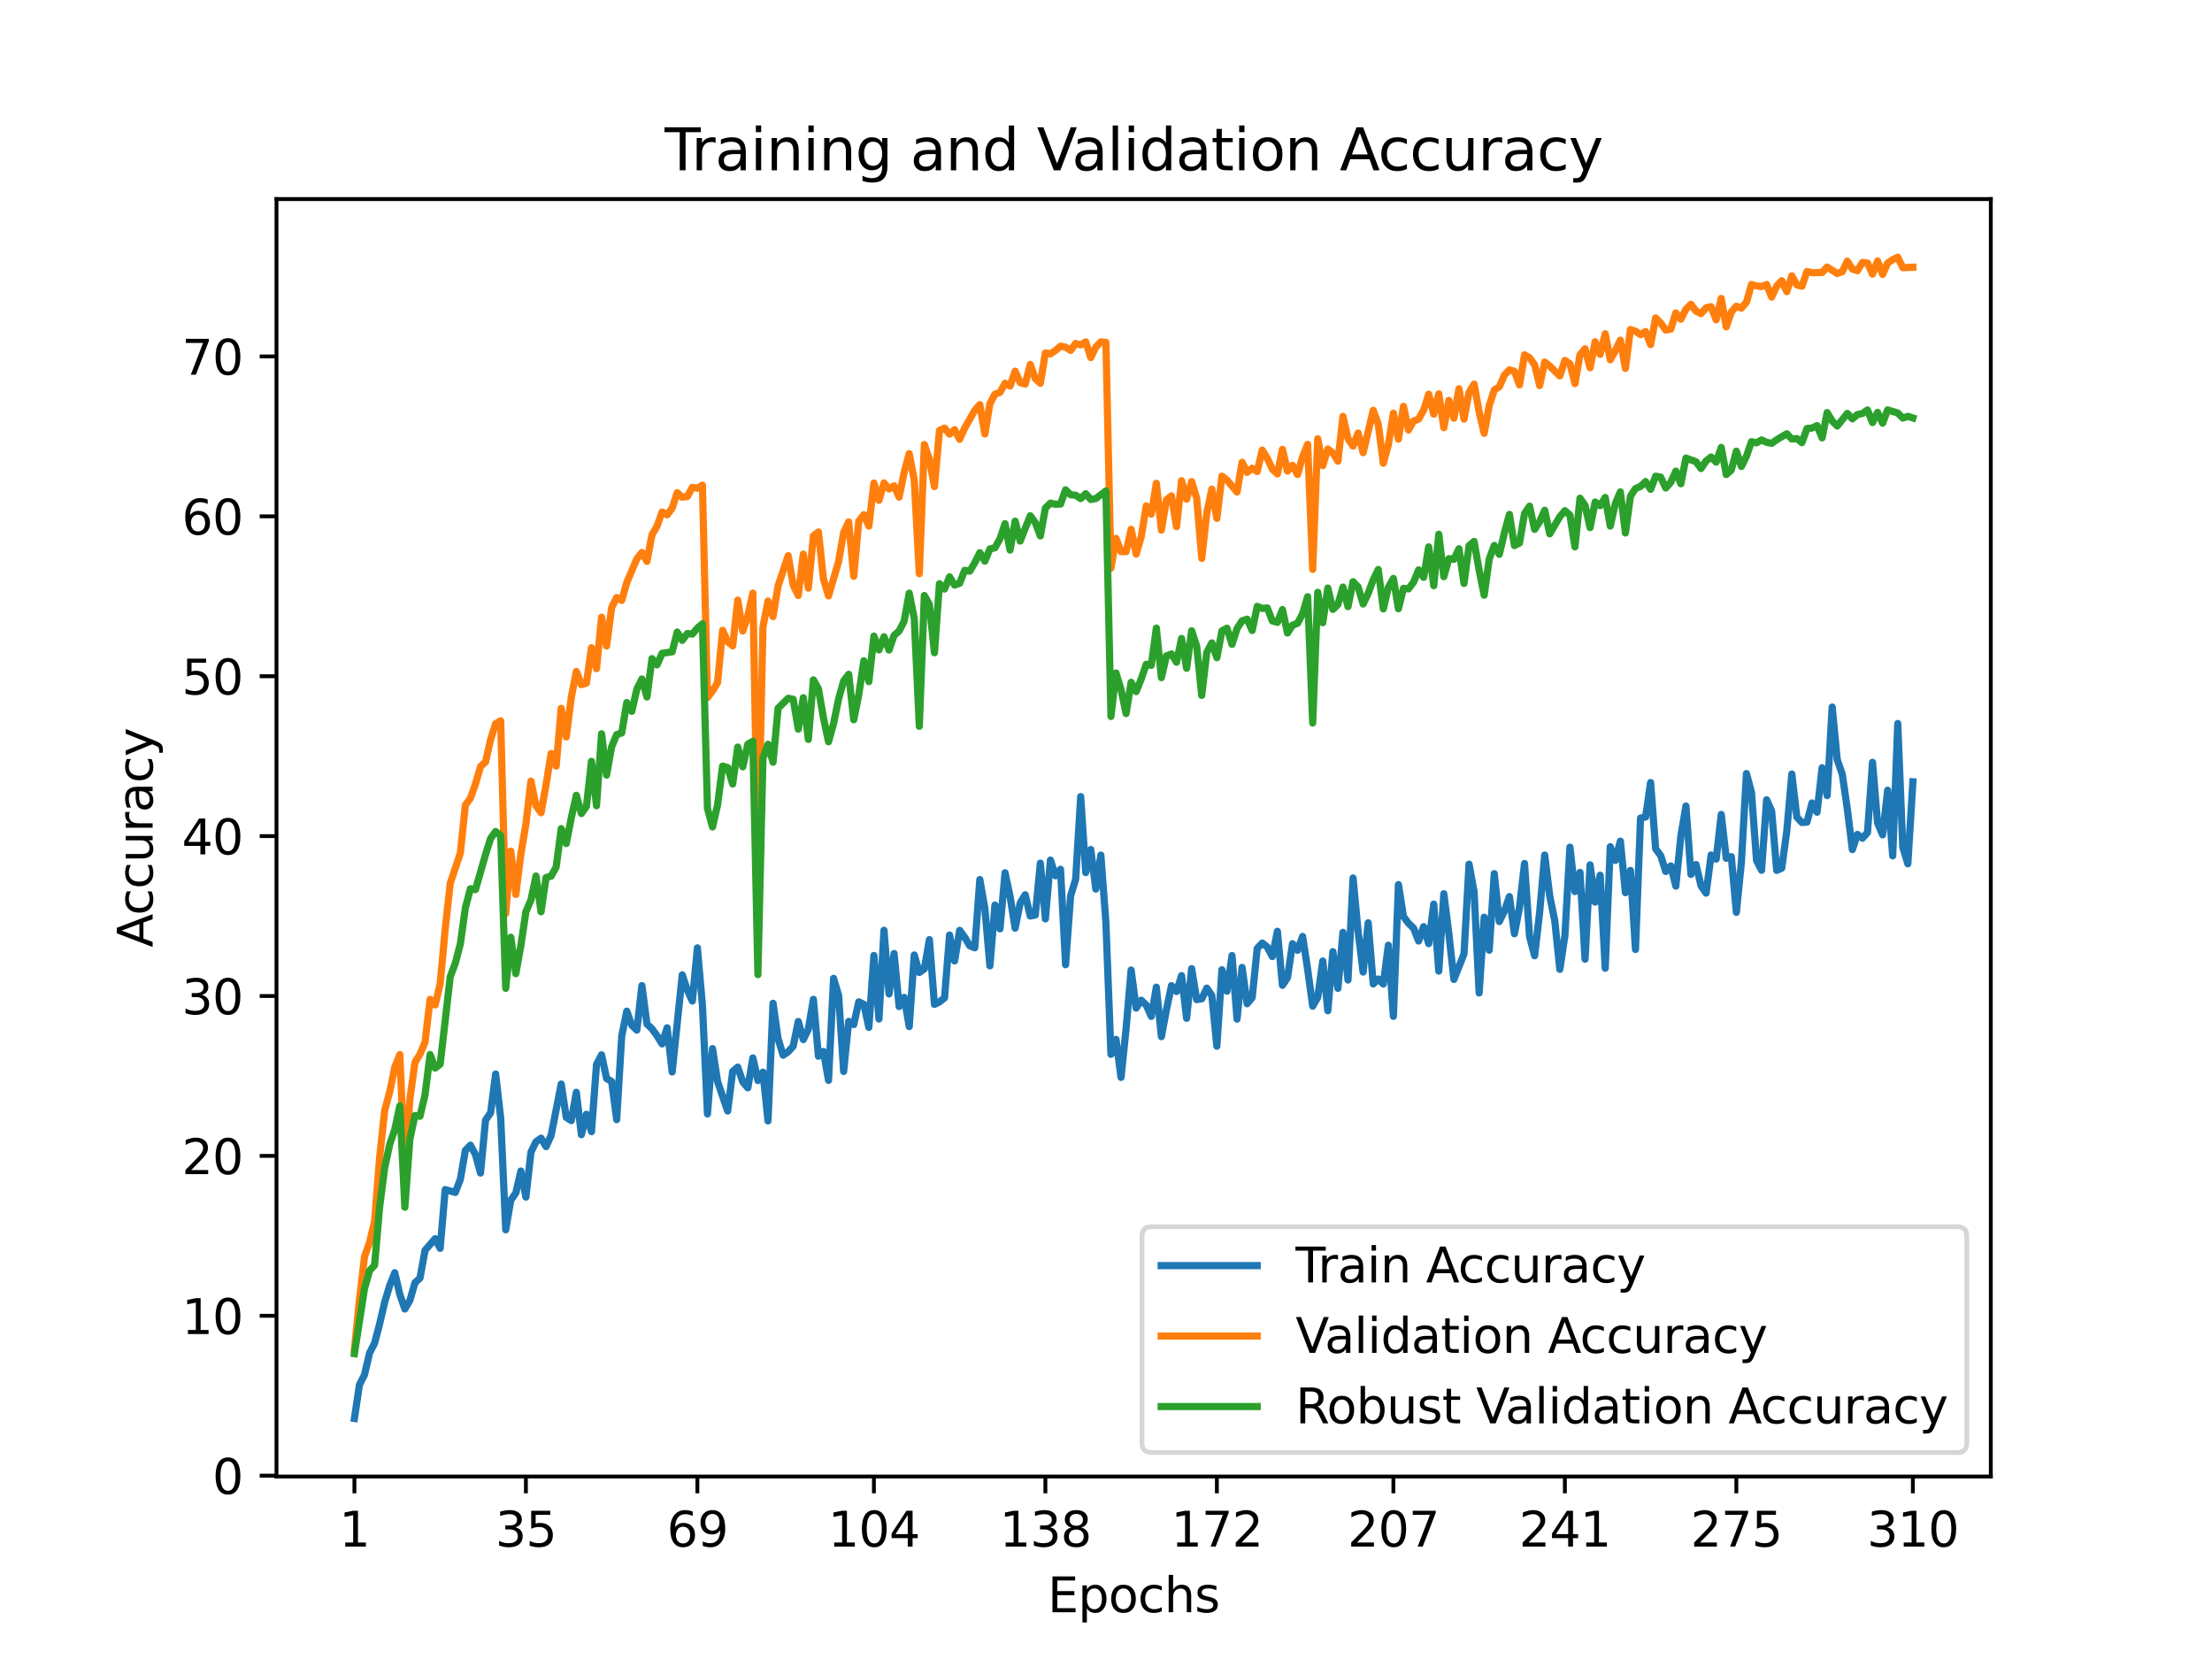 <?xml version="1.0" encoding="utf-8" standalone="no"?>
<!DOCTYPE svg PUBLIC "-//W3C//DTD SVG 1.1//EN"
  "http://www.w3.org/Graphics/SVG/1.1/DTD/svg11.dtd">
<svg height="345.6pt" version="1.1" viewBox="0 0 460.8 345.6" width="460.8pt" xmlns="http://www.w3.org/2000/svg" xmlns:xlink="http://www.w3.org/1999/xlink">
 <defs>
  <style type="text/css">*{stroke-linecap:butt;stroke-linejoin:round;}</style>
 </defs>
 <g id="figure_1">
  <g id="patch_1">
   <path d="M 0 345.6 
L 460.8 345.6 
L 460.8 0 
L 0 0 
z
" style="fill:#ffffff;"/>
  </g>
  <g id="axes_1">
   <g id="patch_2">
    <path d="M 57.6 307.584 
L 414.72 307.584 
L 414.72 41.472 
L 57.6 41.472 
z
" style="fill:#ffffff;"/>
   </g>
   <g id="matplotlib.axis_1">
    <g id="xtick_1">
     <g id="line2d_1">
      <defs>
       <path d="M 0 0 
L 0 3.5 
" id="mb08f5ef341" style="stroke:#000000;stroke-width:0.8;"/>
      </defs>
      <g>
       <use style="stroke:#000000;stroke-width:0.8;" x="73.833" xlink:href="#mb08f5ef341" y="307.584"/>
      </g>
     </g>
     <g id="text_1">
      <!-- 1 -->
      <g transform="translate(70.651 322.182)scale(0.1 -0.1)">
       <defs>
        <path d="M 794 531 
L 1825 531 
L 1825 4091 
L 703 3866 
L 703 4441 
L 1819 4666 
L 2450 4666 
L 2450 531 
L 3481 531 
L 3481 0 
L 794 0 
L 794 531 
z
" id="DejaVuSans-31" transform="scale(0.016)"/>
       </defs>
       <use xlink:href="#DejaVuSans-31"/>
      </g>
     </g>
    </g>
    <g id="xtick_2">
     <g id="line2d_2">
      <g>
       <use style="stroke:#000000;stroke-width:0.8;" x="109.555" xlink:href="#mb08f5ef341" y="307.584"/>
      </g>
     </g>
     <g id="text_2">
      <!-- 35 -->
      <g transform="translate(103.193 322.182)scale(0.1 -0.1)">
       <defs>
        <path d="M 2597 2516 
Q 3050 2419 3304 2112 
Q 3559 1806 3559 1356 
Q 3559 666 3084 287 
Q 2609 -91 1734 -91 
Q 1441 -91 1130 -33 
Q 819 25 488 141 
L 488 750 
Q 750 597 1062 519 
Q 1375 441 1716 441 
Q 2309 441 2620 675 
Q 2931 909 2931 1356 
Q 2931 1769 2642 2001 
Q 2353 2234 1838 2234 
L 1294 2234 
L 1294 2753 
L 1863 2753 
Q 2328 2753 2575 2939 
Q 2822 3125 2822 3475 
Q 2822 3834 2567 4026 
Q 2313 4219 1838 4219 
Q 1578 4219 1281 4162 
Q 984 4106 628 3988 
L 628 4550 
Q 988 4650 1302 4700 
Q 1616 4750 1894 4750 
Q 2613 4750 3031 4423 
Q 3450 4097 3450 3541 
Q 3450 3153 3228 2886 
Q 3006 2619 2597 2516 
z
" id="DejaVuSans-33" transform="scale(0.016)"/>
        <path d="M 691 4666 
L 3169 4666 
L 3169 4134 
L 1269 4134 
L 1269 2991 
Q 1406 3038 1543 3061 
Q 1681 3084 1819 3084 
Q 2600 3084 3056 2656 
Q 3513 2228 3513 1497 
Q 3513 744 3044 326 
Q 2575 -91 1722 -91 
Q 1428 -91 1123 -41 
Q 819 9 494 109 
L 494 744 
Q 775 591 1075 516 
Q 1375 441 1709 441 
Q 2250 441 2565 725 
Q 2881 1009 2881 1497 
Q 2881 1984 2565 2268 
Q 2250 2553 1709 2553 
Q 1456 2553 1204 2497 
Q 953 2441 691 2322 
L 691 4666 
z
" id="DejaVuSans-35" transform="scale(0.016)"/>
       </defs>
       <use xlink:href="#DejaVuSans-33"/>
       <use x="63.623" xlink:href="#DejaVuSans-35"/>
      </g>
     </g>
    </g>
    <g id="xtick_3">
     <g id="line2d_3">
      <g>
       <use style="stroke:#000000;stroke-width:0.8;" x="145.278" xlink:href="#mb08f5ef341" y="307.584"/>
      </g>
     </g>
     <g id="text_3">
      <!-- 69 -->
      <g transform="translate(138.915 322.182)scale(0.1 -0.1)">
       <defs>
        <path d="M 2113 2584 
Q 1688 2584 1439 2293 
Q 1191 2003 1191 1497 
Q 1191 994 1439 701 
Q 1688 409 2113 409 
Q 2538 409 2786 701 
Q 3034 994 3034 1497 
Q 3034 2003 2786 2293 
Q 2538 2584 2113 2584 
z
M 3366 4563 
L 3366 3988 
Q 3128 4100 2886 4159 
Q 2644 4219 2406 4219 
Q 1781 4219 1451 3797 
Q 1122 3375 1075 2522 
Q 1259 2794 1537 2939 
Q 1816 3084 2150 3084 
Q 2853 3084 3261 2657 
Q 3669 2231 3669 1497 
Q 3669 778 3244 343 
Q 2819 -91 2113 -91 
Q 1303 -91 875 529 
Q 447 1150 447 2328 
Q 447 3434 972 4092 
Q 1497 4750 2381 4750 
Q 2619 4750 2861 4703 
Q 3103 4656 3366 4563 
z
" id="DejaVuSans-36" transform="scale(0.016)"/>
        <path d="M 703 97 
L 703 672 
Q 941 559 1184 500 
Q 1428 441 1663 441 
Q 2288 441 2617 861 
Q 2947 1281 2994 2138 
Q 2813 1869 2534 1725 
Q 2256 1581 1919 1581 
Q 1219 1581 811 2004 
Q 403 2428 403 3163 
Q 403 3881 828 4315 
Q 1253 4750 1959 4750 
Q 2769 4750 3195 4129 
Q 3622 3509 3622 2328 
Q 3622 1225 3098 567 
Q 2575 -91 1691 -91 
Q 1453 -91 1209 -44 
Q 966 3 703 97 
z
M 1959 2075 
Q 2384 2075 2632 2365 
Q 2881 2656 2881 3163 
Q 2881 3666 2632 3958 
Q 2384 4250 1959 4250 
Q 1534 4250 1286 3958 
Q 1038 3666 1038 3163 
Q 1038 2656 1286 2365 
Q 1534 2075 1959 2075 
z
" id="DejaVuSans-39" transform="scale(0.016)"/>
       </defs>
       <use xlink:href="#DejaVuSans-36"/>
       <use x="63.623" xlink:href="#DejaVuSans-39"/>
      </g>
     </g>
    </g>
    <g id="xtick_4">
     <g id="line2d_4">
      <g>
       <use style="stroke:#000000;stroke-width:0.8;" x="182.051" xlink:href="#mb08f5ef341" y="307.584"/>
      </g>
     </g>
     <g id="text_4">
      <!-- 104 -->
      <g transform="translate(172.507 322.182)scale(0.1 -0.1)">
       <defs>
        <path d="M 2034 4250 
Q 1547 4250 1301 3770 
Q 1056 3291 1056 2328 
Q 1056 1369 1301 889 
Q 1547 409 2034 409 
Q 2525 409 2770 889 
Q 3016 1369 3016 2328 
Q 3016 3291 2770 3770 
Q 2525 4250 2034 4250 
z
M 2034 4750 
Q 2819 4750 3233 4129 
Q 3647 3509 3647 2328 
Q 3647 1150 3233 529 
Q 2819 -91 2034 -91 
Q 1250 -91 836 529 
Q 422 1150 422 2328 
Q 422 3509 836 4129 
Q 1250 4750 2034 4750 
z
" id="DejaVuSans-30" transform="scale(0.016)"/>
        <path d="M 2419 4116 
L 825 1625 
L 2419 1625 
L 2419 4116 
z
M 2253 4666 
L 3047 4666 
L 3047 1625 
L 3713 1625 
L 3713 1100 
L 3047 1100 
L 3047 0 
L 2419 0 
L 2419 1100 
L 313 1100 
L 313 1709 
L 2253 4666 
z
" id="DejaVuSans-34" transform="scale(0.016)"/>
       </defs>
       <use xlink:href="#DejaVuSans-31"/>
       <use x="63.623" xlink:href="#DejaVuSans-30"/>
       <use x="127.246" xlink:href="#DejaVuSans-34"/>
      </g>
     </g>
    </g>
    <g id="xtick_5">
     <g id="line2d_5">
      <g>
       <use style="stroke:#000000;stroke-width:0.8;" x="217.773" xlink:href="#mb08f5ef341" y="307.584"/>
      </g>
     </g>
     <g id="text_5">
      <!-- 138 -->
      <g transform="translate(208.23 322.182)scale(0.1 -0.1)">
       <defs>
        <path d="M 2034 2216 
Q 1584 2216 1326 1975 
Q 1069 1734 1069 1313 
Q 1069 891 1326 650 
Q 1584 409 2034 409 
Q 2484 409 2743 651 
Q 3003 894 3003 1313 
Q 3003 1734 2745 1975 
Q 2488 2216 2034 2216 
z
M 1403 2484 
Q 997 2584 770 2862 
Q 544 3141 544 3541 
Q 544 4100 942 4425 
Q 1341 4750 2034 4750 
Q 2731 4750 3128 4425 
Q 3525 4100 3525 3541 
Q 3525 3141 3298 2862 
Q 3072 2584 2669 2484 
Q 3125 2378 3379 2068 
Q 3634 1759 3634 1313 
Q 3634 634 3220 271 
Q 2806 -91 2034 -91 
Q 1263 -91 848 271 
Q 434 634 434 1313 
Q 434 1759 690 2068 
Q 947 2378 1403 2484 
z
M 1172 3481 
Q 1172 3119 1398 2916 
Q 1625 2713 2034 2713 
Q 2441 2713 2670 2916 
Q 2900 3119 2900 3481 
Q 2900 3844 2670 4047 
Q 2441 4250 2034 4250 
Q 1625 4250 1398 4047 
Q 1172 3844 1172 3481 
z
" id="DejaVuSans-38" transform="scale(0.016)"/>
       </defs>
       <use xlink:href="#DejaVuSans-31"/>
       <use x="63.623" xlink:href="#DejaVuSans-33"/>
       <use x="127.246" xlink:href="#DejaVuSans-38"/>
      </g>
     </g>
    </g>
    <g id="xtick_6">
     <g id="line2d_6">
      <g>
       <use style="stroke:#000000;stroke-width:0.8;" x="253.496" xlink:href="#mb08f5ef341" y="307.584"/>
      </g>
     </g>
     <g id="text_6">
      <!-- 172 -->
      <g transform="translate(243.952 322.182)scale(0.1 -0.1)">
       <defs>
        <path d="M 525 4666 
L 3525 4666 
L 3525 4397 
L 1831 0 
L 1172 0 
L 2766 4134 
L 525 4134 
L 525 4666 
z
" id="DejaVuSans-37" transform="scale(0.016)"/>
        <path d="M 1228 531 
L 3431 531 
L 3431 0 
L 469 0 
L 469 531 
Q 828 903 1448 1529 
Q 2069 2156 2228 2338 
Q 2531 2678 2651 2914 
Q 2772 3150 2772 3378 
Q 2772 3750 2511 3984 
Q 2250 4219 1831 4219 
Q 1534 4219 1204 4116 
Q 875 4013 500 3803 
L 500 4441 
Q 881 4594 1212 4672 
Q 1544 4750 1819 4750 
Q 2544 4750 2975 4387 
Q 3406 4025 3406 3419 
Q 3406 3131 3298 2873 
Q 3191 2616 2906 2266 
Q 2828 2175 2409 1742 
Q 1991 1309 1228 531 
z
" id="DejaVuSans-32" transform="scale(0.016)"/>
       </defs>
       <use xlink:href="#DejaVuSans-31"/>
       <use x="63.623" xlink:href="#DejaVuSans-37"/>
       <use x="127.246" xlink:href="#DejaVuSans-32"/>
      </g>
     </g>
    </g>
    <g id="xtick_7">
     <g id="line2d_7">
      <g>
       <use style="stroke:#000000;stroke-width:0.8;" x="290.269" xlink:href="#mb08f5ef341" y="307.584"/>
      </g>
     </g>
     <g id="text_7">
      <!-- 207 -->
      <g transform="translate(280.725 322.182)scale(0.1 -0.1)">
       <use xlink:href="#DejaVuSans-32"/>
       <use x="63.623" xlink:href="#DejaVuSans-30"/>
       <use x="127.246" xlink:href="#DejaVuSans-37"/>
      </g>
     </g>
    </g>
    <g id="xtick_8">
     <g id="line2d_8">
      <g>
       <use style="stroke:#000000;stroke-width:0.8;" x="325.992" xlink:href="#mb08f5ef341" y="307.584"/>
      </g>
     </g>
     <g id="text_8">
      <!-- 241 -->
      <g transform="translate(316.448 322.182)scale(0.1 -0.1)">
       <use xlink:href="#DejaVuSans-32"/>
       <use x="63.623" xlink:href="#DejaVuSans-34"/>
       <use x="127.246" xlink:href="#DejaVuSans-31"/>
      </g>
     </g>
    </g>
    <g id="xtick_9">
     <g id="line2d_9">
      <g>
       <use style="stroke:#000000;stroke-width:0.8;" x="361.714" xlink:href="#mb08f5ef341" y="307.584"/>
      </g>
     </g>
     <g id="text_9">
      <!-- 275 -->
      <g transform="translate(352.17 322.182)scale(0.1 -0.1)">
       <use xlink:href="#DejaVuSans-32"/>
       <use x="63.623" xlink:href="#DejaVuSans-37"/>
       <use x="127.246" xlink:href="#DejaVuSans-35"/>
      </g>
     </g>
    </g>
    <g id="xtick_10">
     <g id="line2d_10">
      <g>
       <use style="stroke:#000000;stroke-width:0.8;" x="398.487" xlink:href="#mb08f5ef341" y="307.584"/>
      </g>
     </g>
     <g id="text_10">
      <!-- 310 -->
      <g transform="translate(388.944 322.182)scale(0.1 -0.1)">
       <use xlink:href="#DejaVuSans-33"/>
       <use x="63.623" xlink:href="#DejaVuSans-31"/>
       <use x="127.246" xlink:href="#DejaVuSans-30"/>
      </g>
     </g>
    </g>
    <g id="text_11">
     <!-- Epochs -->
     <g transform="translate(218.244 335.861)scale(0.1 -0.1)">
      <defs>
       <path d="M 628 4666 
L 3578 4666 
L 3578 4134 
L 1259 4134 
L 1259 2753 
L 3481 2753 
L 3481 2222 
L 1259 2222 
L 1259 531 
L 3634 531 
L 3634 0 
L 628 0 
L 628 4666 
z
" id="DejaVuSans-45" transform="scale(0.016)"/>
       <path d="M 1159 525 
L 1159 -1331 
L 581 -1331 
L 581 3500 
L 1159 3500 
L 1159 2969 
Q 1341 3281 1617 3432 
Q 1894 3584 2278 3584 
Q 2916 3584 3314 3078 
Q 3713 2572 3713 1747 
Q 3713 922 3314 415 
Q 2916 -91 2278 -91 
Q 1894 -91 1617 61 
Q 1341 213 1159 525 
z
M 3116 1747 
Q 3116 2381 2855 2742 
Q 2594 3103 2138 3103 
Q 1681 3103 1420 2742 
Q 1159 2381 1159 1747 
Q 1159 1113 1420 752 
Q 1681 391 2138 391 
Q 2594 391 2855 752 
Q 3116 1113 3116 1747 
z
" id="DejaVuSans-70" transform="scale(0.016)"/>
       <path d="M 1959 3097 
Q 1497 3097 1228 2736 
Q 959 2375 959 1747 
Q 959 1119 1226 758 
Q 1494 397 1959 397 
Q 2419 397 2687 759 
Q 2956 1122 2956 1747 
Q 2956 2369 2687 2733 
Q 2419 3097 1959 3097 
z
M 1959 3584 
Q 2709 3584 3137 3096 
Q 3566 2609 3566 1747 
Q 3566 888 3137 398 
Q 2709 -91 1959 -91 
Q 1206 -91 779 398 
Q 353 888 353 1747 
Q 353 2609 779 3096 
Q 1206 3584 1959 3584 
z
" id="DejaVuSans-6f" transform="scale(0.016)"/>
       <path d="M 3122 3366 
L 3122 2828 
Q 2878 2963 2633 3030 
Q 2388 3097 2138 3097 
Q 1578 3097 1268 2742 
Q 959 2388 959 1747 
Q 959 1106 1268 751 
Q 1578 397 2138 397 
Q 2388 397 2633 464 
Q 2878 531 3122 666 
L 3122 134 
Q 2881 22 2623 -34 
Q 2366 -91 2075 -91 
Q 1284 -91 818 406 
Q 353 903 353 1747 
Q 353 2603 823 3093 
Q 1294 3584 2113 3584 
Q 2378 3584 2631 3529 
Q 2884 3475 3122 3366 
z
" id="DejaVuSans-63" transform="scale(0.016)"/>
       <path d="M 3513 2113 
L 3513 0 
L 2938 0 
L 2938 2094 
Q 2938 2591 2744 2837 
Q 2550 3084 2163 3084 
Q 1697 3084 1428 2787 
Q 1159 2491 1159 1978 
L 1159 0 
L 581 0 
L 581 4863 
L 1159 4863 
L 1159 2956 
Q 1366 3272 1645 3428 
Q 1925 3584 2291 3584 
Q 2894 3584 3203 3211 
Q 3513 2838 3513 2113 
z
" id="DejaVuSans-68" transform="scale(0.016)"/>
       <path d="M 2834 3397 
L 2834 2853 
Q 2591 2978 2328 3040 
Q 2066 3103 1784 3103 
Q 1356 3103 1142 2972 
Q 928 2841 928 2578 
Q 928 2378 1081 2264 
Q 1234 2150 1697 2047 
L 1894 2003 
Q 2506 1872 2764 1633 
Q 3022 1394 3022 966 
Q 3022 478 2636 193 
Q 2250 -91 1575 -91 
Q 1294 -91 989 -36 
Q 684 19 347 128 
L 347 722 
Q 666 556 975 473 
Q 1284 391 1588 391 
Q 1994 391 2212 530 
Q 2431 669 2431 922 
Q 2431 1156 2273 1281 
Q 2116 1406 1581 1522 
L 1381 1569 
Q 847 1681 609 1914 
Q 372 2147 372 2553 
Q 372 3047 722 3315 
Q 1072 3584 1716 3584 
Q 2034 3584 2315 3537 
Q 2597 3491 2834 3397 
z
" id="DejaVuSans-73" transform="scale(0.016)"/>
      </defs>
      <use xlink:href="#DejaVuSans-45"/>
      <use x="63.184" xlink:href="#DejaVuSans-70"/>
      <use x="126.66" xlink:href="#DejaVuSans-6f"/>
      <use x="187.842" xlink:href="#DejaVuSans-63"/>
      <use x="242.822" xlink:href="#DejaVuSans-68"/>
      <use x="306.201" xlink:href="#DejaVuSans-73"/>
     </g>
    </g>
   </g>
   <g id="matplotlib.axis_2">
    <g id="ytick_1">
     <g id="line2d_11">
      <defs>
       <path d="M 0 0 
L -3.5 0 
" id="m31d68e6149" style="stroke:#000000;stroke-width:0.8;"/>
      </defs>
      <g>
       <use style="stroke:#000000;stroke-width:0.8;" x="57.6" xlink:href="#m31d68e6149" y="307.41"/>
      </g>
     </g>
     <g id="text_12">
      <!-- 0 -->
      <g transform="translate(44.237 311.209)scale(0.1 -0.1)">
       <use xlink:href="#DejaVuSans-30"/>
      </g>
     </g>
    </g>
    <g id="ytick_2">
     <g id="line2d_12">
      <g>
       <use style="stroke:#000000;stroke-width:0.8;" x="57.6" xlink:href="#m31d68e6149" y="274.102"/>
      </g>
     </g>
     <g id="text_13">
      <!-- 10 -->
      <g transform="translate(37.875 277.901)scale(0.1 -0.1)">
       <use xlink:href="#DejaVuSans-31"/>
       <use x="63.623" xlink:href="#DejaVuSans-30"/>
      </g>
     </g>
    </g>
    <g id="ytick_3">
     <g id="line2d_13">
      <g>
       <use style="stroke:#000000;stroke-width:0.8;" x="57.6" xlink:href="#m31d68e6149" y="240.794"/>
      </g>
     </g>
     <g id="text_14">
      <!-- 20 -->
      <g transform="translate(37.875 244.593)scale(0.1 -0.1)">
       <use xlink:href="#DejaVuSans-32"/>
       <use x="63.623" xlink:href="#DejaVuSans-30"/>
      </g>
     </g>
    </g>
    <g id="ytick_4">
     <g id="line2d_14">
      <g>
       <use style="stroke:#000000;stroke-width:0.8;" x="57.6" xlink:href="#m31d68e6149" y="207.485"/>
      </g>
     </g>
     <g id="text_15">
      <!-- 30 -->
      <g transform="translate(37.875 211.285)scale(0.1 -0.1)">
       <use xlink:href="#DejaVuSans-33"/>
       <use x="63.623" xlink:href="#DejaVuSans-30"/>
      </g>
     </g>
    </g>
    <g id="ytick_5">
     <g id="line2d_15">
      <g>
       <use style="stroke:#000000;stroke-width:0.8;" x="57.6" xlink:href="#m31d68e6149" y="174.177"/>
      </g>
     </g>
     <g id="text_16">
      <!-- 40 -->
      <g transform="translate(37.875 177.976)scale(0.1 -0.1)">
       <use xlink:href="#DejaVuSans-34"/>
       <use x="63.623" xlink:href="#DejaVuSans-30"/>
      </g>
     </g>
    </g>
    <g id="ytick_6">
     <g id="line2d_16">
      <g>
       <use style="stroke:#000000;stroke-width:0.8;" x="57.6" xlink:href="#m31d68e6149" y="140.869"/>
      </g>
     </g>
     <g id="text_17">
      <!-- 50 -->
      <g transform="translate(37.875 144.668)scale(0.1 -0.1)">
       <use xlink:href="#DejaVuSans-35"/>
       <use x="63.623" xlink:href="#DejaVuSans-30"/>
      </g>
     </g>
    </g>
    <g id="ytick_7">
     <g id="line2d_17">
      <g>
       <use style="stroke:#000000;stroke-width:0.8;" x="57.6" xlink:href="#m31d68e6149" y="107.561"/>
      </g>
     </g>
     <g id="text_18">
      <!-- 60 -->
      <g transform="translate(37.875 111.36)scale(0.1 -0.1)">
       <use xlink:href="#DejaVuSans-36"/>
       <use x="63.623" xlink:href="#DejaVuSans-30"/>
      </g>
     </g>
    </g>
    <g id="ytick_8">
     <g id="line2d_18">
      <g>
       <use style="stroke:#000000;stroke-width:0.8;" x="57.6" xlink:href="#m31d68e6149" y="74.252"/>
      </g>
     </g>
     <g id="text_19">
      <!-- 70 -->
      <g transform="translate(37.875 78.052)scale(0.1 -0.1)">
       <use xlink:href="#DejaVuSans-37"/>
       <use x="63.623" xlink:href="#DejaVuSans-30"/>
      </g>
     </g>
    </g>
    <g id="text_20">
     <!-- Accuracy -->
     <g transform="translate(31.795 197.356)rotate(-90)scale(0.1 -0.1)">
      <defs>
       <path d="M 2188 4044 
L 1331 1722 
L 3047 1722 
L 2188 4044 
z
M 1831 4666 
L 2547 4666 
L 4325 0 
L 3669 0 
L 3244 1197 
L 1141 1197 
L 716 0 
L 50 0 
L 1831 4666 
z
" id="DejaVuSans-41" transform="scale(0.016)"/>
       <path d="M 544 1381 
L 544 3500 
L 1119 3500 
L 1119 1403 
Q 1119 906 1312 657 
Q 1506 409 1894 409 
Q 2359 409 2629 706 
Q 2900 1003 2900 1516 
L 2900 3500 
L 3475 3500 
L 3475 0 
L 2900 0 
L 2900 538 
Q 2691 219 2414 64 
Q 2138 -91 1772 -91 
Q 1169 -91 856 284 
Q 544 659 544 1381 
z
M 1991 3584 
L 1991 3584 
z
" id="DejaVuSans-75" transform="scale(0.016)"/>
       <path d="M 2631 2963 
Q 2534 3019 2420 3045 
Q 2306 3072 2169 3072 
Q 1681 3072 1420 2755 
Q 1159 2438 1159 1844 
L 1159 0 
L 581 0 
L 581 3500 
L 1159 3500 
L 1159 2956 
Q 1341 3275 1631 3429 
Q 1922 3584 2338 3584 
Q 2397 3584 2469 3576 
Q 2541 3569 2628 3553 
L 2631 2963 
z
" id="DejaVuSans-72" transform="scale(0.016)"/>
       <path d="M 2194 1759 
Q 1497 1759 1228 1600 
Q 959 1441 959 1056 
Q 959 750 1161 570 
Q 1363 391 1709 391 
Q 2188 391 2477 730 
Q 2766 1069 2766 1631 
L 2766 1759 
L 2194 1759 
z
M 3341 1997 
L 3341 0 
L 2766 0 
L 2766 531 
Q 2569 213 2275 61 
Q 1981 -91 1556 -91 
Q 1019 -91 701 211 
Q 384 513 384 1019 
Q 384 1609 779 1909 
Q 1175 2209 1959 2209 
L 2766 2209 
L 2766 2266 
Q 2766 2663 2505 2880 
Q 2244 3097 1772 3097 
Q 1472 3097 1187 3025 
Q 903 2953 641 2809 
L 641 3341 
Q 956 3463 1253 3523 
Q 1550 3584 1831 3584 
Q 2591 3584 2966 3190 
Q 3341 2797 3341 1997 
z
" id="DejaVuSans-61" transform="scale(0.016)"/>
       <path d="M 2059 -325 
Q 1816 -950 1584 -1140 
Q 1353 -1331 966 -1331 
L 506 -1331 
L 506 -850 
L 844 -850 
Q 1081 -850 1212 -737 
Q 1344 -625 1503 -206 
L 1606 56 
L 191 3500 
L 800 3500 
L 1894 763 
L 2988 3500 
L 3597 3500 
L 2059 -325 
z
" id="DejaVuSans-79" transform="scale(0.016)"/>
      </defs>
      <use xlink:href="#DejaVuSans-41"/>
      <use x="66.658" xlink:href="#DejaVuSans-63"/>
      <use x="121.639" xlink:href="#DejaVuSans-63"/>
      <use x="176.619" xlink:href="#DejaVuSans-75"/>
      <use x="239.998" xlink:href="#DejaVuSans-72"/>
      <use x="281.111" xlink:href="#DejaVuSans-61"/>
      <use x="342.391" xlink:href="#DejaVuSans-63"/>
      <use x="397.371" xlink:href="#DejaVuSans-79"/>
     </g>
    </g>
   </g>
   <g id="line2d_19">
    <path clip-path="url(#p360774dcef)" d="M 73.833 295.488 
L 74.883 288.469 
L 75.934 286.388 
L 76.985 281.86 
L 78.035 279.806 
L 79.086 275.765 
L 80.137 271.266 
L 81.187 267.778 
L 82.238 265.135 
L 83.289 269.654 
L 84.339 272.69 
L 85.39 270.891 
L 86.441 267.225 
L 87.491 266.25 
L 88.542 260.463 
L 90.643 258.041 
L 91.694 260.044 
L 92.745 247.808 
L 94.846 248.406 
L 95.897 245.677 
L 96.947 239.65 
L 97.998 238.558 
L 99.049 240.518 
L 100.099 244.369 
L 101.15 233.341 
L 102.201 231.816 
L 103.251 223.738 
L 104.302 232.92 
L 105.353 256.189 
L 106.403 250.022 
L 107.454 248.53 
L 108.505 243.953 
L 109.555 249.374 
L 110.606 240.012 
L 111.657 237.849 
L 112.707 237.105 
L 113.758 238.866 
L 114.809 236.519 
L 116.91 225.829 
L 117.961 232.773 
L 119.011 233.446 
L 120.062 227.548 
L 121.113 236.37 
L 122.163 232.129 
L 123.214 235.746 
L 124.265 221.766 
L 125.315 219.734 
L 126.366 224.675 
L 127.416 225.301 
L 128.467 233.242 
L 129.518 215.801 
L 130.568 210.647 
L 131.619 213.583 
L 132.67 214.589 
L 133.72 205.323 
L 134.771 213.319 
L 135.822 214.325 
L 136.872 215.766 
L 137.923 217.462 
L 138.974 214.109 
L 140.024 223.316 
L 142.126 203.084 
L 143.176 206.244 
L 144.227 208.529 
L 145.278 197.457 
L 146.328 209.406 
L 147.379 232.047 
L 148.43 218.446 
L 149.48 225.283 
L 151.582 231.443 
L 152.632 223.2 
L 153.683 222.299 
L 154.734 225.372 
L 155.784 226.618 
L 156.835 220.382 
L 157.886 225.083 
L 158.936 223.349 
L 159.987 233.508 
L 161.038 209.004 
L 162.088 216.374 
L 163.139 219.821 
L 164.19 219.101 
L 165.24 217.938 
L 166.291 212.799 
L 167.342 216.556 
L 168.392 214.391 
L 169.443 208.185 
L 170.494 220.036 
L 171.544 219.037 
L 172.595 225.065 
L 173.646 203.81 
L 174.696 207.339 
L 175.747 223.196 
L 176.798 212.781 
L 177.848 213.436 
L 178.899 208.702 
L 179.95 209.22 
L 181 214.023 
L 182.051 199.047 
L 183.102 212.28 
L 184.152 193.798 
L 185.203 207.057 
L 186.254 198.641 
L 187.304 209.682 
L 188.355 207.765 
L 189.406 213.854 
L 190.456 198.939 
L 191.507 202.589 
L 192.558 201.843 
L 193.608 195.736 
L 194.659 209.237 
L 195.71 208.709 
L 196.76 207.883 
L 197.811 194.784 
L 198.862 200.18 
L 199.912 193.811 
L 200.963 195.248 
L 202.013 197.013 
L 203.064 197.44 
L 204.115 183.224 
L 205.165 189.252 
L 206.216 201.203 
L 207.267 188.542 
L 208.317 193.494 
L 209.368 181.818 
L 210.419 186.761 
L 211.469 193.356 
L 212.52 188.116 
L 213.571 186.395 
L 214.621 190.827 
L 215.672 190.616 
L 216.723 179.811 
L 217.773 191.422 
L 218.824 179.173 
L 219.875 182.44 
L 220.925 181.088 
L 221.976 200.973 
L 223.027 186.634 
L 224.077 183.177 
L 225.128 165.946 
L 226.179 181.776 
L 227.229 176.973 
L 228.28 185.207 
L 229.331 178.13 
L 230.381 192.21 
L 231.432 219.636 
L 232.483 216.53 
L 233.533 224.439 
L 234.584 214.314 
L 235.635 202.083 
L 236.685 210.01 
L 237.736 208.365 
L 238.787 209.388 
L 239.837 211.733 
L 240.888 205.651 
L 241.939 215.959 
L 242.989 210.332 
L 244.04 205.338 
L 245.091 206.553 
L 246.141 203.246 
L 247.192 212.135 
L 248.243 201.792 
L 249.293 208.243 
L 250.344 208.067 
L 251.395 205.849 
L 252.445 207.379 
L 253.496 217.944 
L 254.547 202.018 
L 255.597 206.484 
L 256.648 199.054 
L 257.699 212.302 
L 258.749 201.528 
L 259.8 209.102 
L 260.851 207.814 
L 261.901 197.571 
L 262.952 196.454 
L 264.003 197.291 
L 265.053 199.267 
L 266.104 194.009 
L 267.155 205.254 
L 268.205 203.679 
L 269.256 196.589 
L 270.307 197.961 
L 271.357 195.077 
L 272.408 201.941 
L 273.459 209.602 
L 274.509 207.774 
L 275.56 200.204 
L 276.61 210.559 
L 277.661 198.255 
L 278.712 205.898 
L 279.762 194.226 
L 280.813 204.155 
L 281.864 182.895 
L 282.914 194.038 
L 283.965 202.5 
L 285.016 192.239 
L 286.066 204.972 
L 287.117 203.948 
L 288.168 204.989 
L 289.218 196.904 
L 290.269 211.716 
L 291.32 184.285 
L 292.37 190.936 
L 293.421 192.343 
L 294.472 193.347 
L 295.522 196.03 
L 296.573 193.039 
L 297.624 196.585 
L 298.674 188.342 
L 299.725 202.296 
L 300.776 186.179 
L 301.826 194.513 
L 302.877 204.032 
L 304.978 198.716 
L 306.029 180.017 
L 307.08 185.773 
L 308.13 206.848 
L 309.181 191.073 
L 310.232 197.941 
L 311.282 182.005 
L 312.333 191.977 
L 313.384 189.828 
L 314.434 186.777 
L 315.485 194.526 
L 316.536 189.044 
L 317.586 179.873 
L 318.637 195.117 
L 319.688 199.101 
L 320.738 190.041 
L 321.789 178.114 
L 322.84 186.674 
L 323.89 191.833 
L 324.941 201.93 
L 325.992 194.955 
L 327.042 176.478 
L 328.093 185.726 
L 329.144 181.745 
L 330.194 199.82 
L 331.245 180.162 
L 332.296 187.929 
L 333.346 182.322 
L 334.397 201.701 
L 335.448 176.384 
L 336.498 179.238 
L 337.549 175.225 
L 338.6 185.953 
L 339.65 181.332 
L 340.701 197.797 
L 341.752 170.413 
L 342.802 170.2 
L 343.853 163.019 
L 344.904 176.835 
L 345.954 178.236 
L 347.005 181.545 
L 348.055 180.384 
L 349.106 184.589 
L 350.157 174.115 
L 351.207 167.917 
L 352.258 182.151 
L 353.309 180.104 
L 354.359 184.538 
L 355.41 186.053 
L 356.461 178.105 
L 357.511 178.967 
L 358.562 169.667 
L 359.613 178.805 
L 360.663 178.454 
L 361.714 190.052 
L 362.765 179.626 
L 363.815 161.145 
L 364.866 165.062 
L 365.917 179.238 
L 366.967 181.294 
L 368.018 166.607 
L 369.069 168.954 
L 370.119 181.318 
L 371.17 180.852 
L 372.221 173.129 
L 373.271 161.242 
L 374.322 170.251 
L 375.373 171.353 
L 376.423 171.257 
L 377.474 167.267 
L 378.525 169.201 
L 379.575 159.941 
L 380.626 165.735 
L 381.677 147.293 
L 382.727 158.242 
L 383.778 161.282 
L 384.829 168.515 
L 385.879 176.979 
L 386.93 173.826 
L 387.981 174.617 
L 389.031 173.431 
L 390.082 158.809 
L 391.133 171.439 
L 392.183 173.913 
L 393.234 164.615 
L 394.285 178.292 
L 395.335 150.721 
L 396.386 176.478 
L 397.437 179.948 
L 398.487 162.863 
L 398.487 162.863 
" style="fill:none;stroke:#1f77b4;stroke-linecap:square;stroke-width:1.5;"/>
   </g>
   <g id="line2d_20">
    <path clip-path="url(#p360774dcef)" d="M 73.833 281.097 
L 74.883 270.704 
L 75.934 261.811 
L 76.985 258.813 
L 78.035 254.417 
L 79.086 241.127 
L 80.137 231.301 
L 81.187 227.437 
L 82.238 222.341 
L 83.289 219.676 
L 84.339 243.858 
L 85.39 228.969 
L 86.441 221.308 
L 87.491 219.61 
L 88.542 217.111 
L 89.593 208.185 
L 90.643 209.351 
L 91.694 204.954 
L 92.745 193.529 
L 93.795 184.003 
L 95.897 177.708 
L 96.947 167.715 
L 97.998 166.283 
L 99.049 163.319 
L 100.099 159.688 
L 101.15 158.722 
L 102.201 154.059 
L 103.251 150.761 
L 104.302 150.162 
L 105.353 190.298 
L 106.403 177.308 
L 107.454 186.335 
L 108.505 177.874 
L 109.555 171.679 
L 110.606 162.719 
L 111.657 167.849 
L 112.707 169.314 
L 113.758 163.452 
L 114.809 156.957 
L 115.859 159.588 
L 116.91 147.564 
L 117.961 153.526 
L 119.011 145.266 
L 120.062 139.87 
L 121.113 142.634 
L 122.163 142.301 
L 123.214 134.94 
L 124.265 139.303 
L 125.315 128.578 
L 126.366 134.574 
L 127.416 126.58 
L 128.467 124.481 
L 129.518 125.081 
L 130.568 121.35 
L 132.67 116.421 
L 133.72 115.088 
L 134.771 116.954 
L 135.822 111.391 
L 136.872 109.592 
L 137.923 106.661 
L 138.974 107.261 
L 140.024 105.862 
L 141.075 102.631 
L 142.126 103.564 
L 143.176 103.43 
L 144.227 101.532 
L 145.278 101.698 
L 146.328 101.066 
L 147.379 145.332 
L 148.43 143.933 
L 149.48 142.201 
L 150.531 131.309 
L 151.582 133.674 
L 152.632 134.54 
L 153.683 125.014 
L 154.734 131.443 
L 155.784 128.312 
L 156.835 123.549 
L 157.886 180.239 
L 158.936 130.61 
L 159.987 125.214 
L 161.038 128.445 
L 162.088 122.083 
L 164.19 115.754 
L 165.24 121.883 
L 166.291 124.048 
L 167.342 115.421 
L 168.392 122.516 
L 169.443 111.624 
L 170.494 110.825 
L 171.544 120.651 
L 172.595 124.148 
L 174.696 116.954 
L 175.747 110.925 
L 176.798 108.726 
L 177.848 120.051 
L 178.899 108.56 
L 179.95 107.228 
L 181 109.592 
L 182.051 100.633 
L 183.102 104.23 
L 184.152 100.599 
L 185.203 101.865 
L 186.254 101.199 
L 187.304 103.564 
L 188.355 98.368 
L 189.406 94.504 
L 190.456 100.033 
L 191.507 119.518 
L 192.558 92.605 
L 193.608 95.67 
L 194.659 101.365 
L 195.71 89.674 
L 196.76 89.175 
L 197.811 90.44 
L 198.862 89.508 
L 199.912 91.506 
L 200.963 89.175 
L 203.064 85.477 
L 204.115 84.278 
L 205.165 90.407 
L 206.216 84.112 
L 207.267 82.113 
L 208.317 81.747 
L 209.368 79.848 
L 210.419 80.414 
L 211.469 77.317 
L 212.52 79.715 
L 213.571 80.015 
L 214.621 75.918 
L 215.672 78.882 
L 216.723 79.848 
L 217.773 73.52 
L 218.824 73.719 
L 219.875 73.02 
L 220.925 72.121 
L 221.976 72.321 
L 223.027 72.987 
L 224.077 71.554 
L 225.128 71.854 
L 226.179 71.221 
L 227.229 74.486 
L 228.28 72.287 
L 229.331 71.221 
L 230.381 71.321 
L 231.432 118.353 
L 232.483 112.157 
L 233.533 114.922 
L 234.584 114.922 
L 235.635 110.259 
L 236.685 115.421 
L 237.736 111.824 
L 238.787 105.396 
L 239.837 107.094 
L 240.888 100.666 
L 241.939 110.425 
L 242.989 104.13 
L 244.04 103.297 
L 245.091 109.726 
L 246.141 100.133 
L 247.192 103.997 
L 248.243 100.333 
L 249.293 103.797 
L 250.344 116.321 
L 251.395 106.861 
L 252.445 101.898 
L 253.496 107.994 
L 254.547 99.2 
L 255.597 100 
L 257.699 102.498 
L 258.749 96.302 
L 259.8 98.401 
L 260.851 97.535 
L 261.901 98.234 
L 262.952 93.771 
L 264.003 95.47 
L 265.053 97.735 
L 266.104 98.734 
L 267.155 93.605 
L 268.205 98.134 
L 269.256 96.935 
L 270.307 98.867 
L 271.357 95.137 
L 272.408 92.572 
L 273.459 118.619 
L 274.509 91.406 
L 275.56 97.002 
L 276.61 93.538 
L 277.661 94.371 
L 278.712 96.069 
L 279.762 86.743 
L 280.813 91.373 
L 281.864 92.938 
L 282.914 90.207 
L 283.965 94.304 
L 286.066 85.477 
L 287.117 88.375 
L 288.168 96.502 
L 289.218 92.672 
L 290.269 86.077 
L 291.32 91.473 
L 292.37 84.645 
L 293.421 89.574 
L 294.472 87.709 
L 295.522 87.309 
L 296.573 85.411 
L 297.624 82.113 
L 298.674 86.277 
L 299.725 82.047 
L 300.776 89.108 
L 301.826 83.412 
L 302.877 87.109 
L 303.928 80.981 
L 304.978 87.309 
L 306.029 81.747 
L 307.08 80.015 
L 308.13 85.777 
L 309.181 90.274 
L 310.232 84.478 
L 311.282 81.247 
L 312.333 80.581 
L 313.384 78.149 
L 314.434 77.05 
L 315.485 77.35 
L 316.536 80.181 
L 317.586 73.919 
L 318.637 74.519 
L 319.688 75.984 
L 320.738 80.315 
L 321.789 75.418 
L 322.84 76.251 
L 324.941 78.316 
L 325.992 75.085 
L 327.042 75.785 
L 328.093 79.915 
L 329.144 73.886 
L 330.194 72.654 
L 331.245 76.617 
L 332.296 71.188 
L 333.346 73.819 
L 334.397 69.523 
L 335.448 74.952 
L 336.498 73.053 
L 337.549 70.855 
L 338.6 76.751 
L 339.65 68.657 
L 340.701 68.99 
L 341.752 69.722 
L 342.802 69.056 
L 343.853 71.788 
L 344.904 66.225 
L 345.954 67.291 
L 347.005 68.757 
L 348.055 68.557 
L 349.106 65.193 
L 350.157 66.492 
L 351.207 64.426 
L 352.258 63.394 
L 353.309 64.826 
L 354.359 65.326 
L 355.41 64.127 
L 356.461 63.894 
L 357.511 66.625 
L 358.562 62.162 
L 359.613 68.09 
L 360.663 64.993 
L 361.714 63.794 
L 362.765 64.193 
L 363.815 62.961 
L 364.866 59.264 
L 365.917 59.563 
L 366.967 59.697 
L 368.018 59.264 
L 369.069 61.895 
L 370.119 59.597 
L 371.17 58.464 
L 372.221 60.763 
L 373.271 57.465 
L 374.322 59.364 
L 375.373 59.63 
L 376.423 56.566 
L 377.474 56.799 
L 379.575 56.766 
L 380.626 55.633 
L 382.727 56.965 
L 383.778 56.599 
L 384.829 54.401 
L 385.879 56.033 
L 386.93 56.399 
L 387.981 54.667 
L 389.031 54.8 
L 390.082 57.099 
L 391.133 54.367 
L 392.183 57.165 
L 393.234 54.8 
L 394.285 54.101 
L 395.335 53.568 
L 396.386 55.766 
L 398.487 55.666 
L 398.487 55.666 
" style="fill:none;stroke:#ff7f0e;stroke-linecap:square;stroke-width:1.5;"/>
   </g>
   <g id="line2d_21">
    <path clip-path="url(#p360774dcef)" d="M 73.833 281.991 
L 75.934 268.439 
L 76.985 264.705 
L 78.035 263.548 
L 79.086 251.435 
L 80.137 243.248 
L 81.187 238.392 
L 82.238 235.307 
L 83.289 230.38 
L 84.339 251.487 
L 85.39 237.27 
L 86.441 232.379 
L 87.491 232.537 
L 88.542 228.101 
L 89.593 219.669 
L 90.643 222.509 
L 91.694 221.685 
L 93.795 203.471 
L 94.846 200.666 
L 95.897 196.634 
L 96.947 189.096 
L 97.998 185.134 
L 99.049 185.327 
L 101.15 177.999 
L 102.201 174.65 
L 103.251 173.213 
L 104.302 174.089 
L 105.353 205.89 
L 106.403 195.249 
L 107.454 202.84 
L 108.505 197.002 
L 109.555 189.92 
L 110.606 187.5 
L 111.657 182.487 
L 112.707 189.937 
L 113.758 182.802 
L 114.809 182.522 
L 115.859 180.628 
L 116.91 172.617 
L 117.961 175.737 
L 119.011 170.355 
L 120.062 165.675 
L 121.113 169.479 
L 122.163 167.989 
L 123.214 158.592 
L 124.265 167.849 
L 125.315 152.86 
L 126.366 161.467 
L 127.416 155.56 
L 128.467 153.035 
L 129.518 152.685 
L 130.568 146.356 
L 131.619 148.179 
L 132.67 143.551 
L 133.72 141.447 
L 134.771 145.199 
L 135.822 137.205 
L 136.872 138.502 
L 137.923 136.101 
L 140.024 135.785 
L 141.075 131.665 
L 142.126 133.401 
L 143.176 131.981 
L 144.227 132.086 
L 145.278 130.841 
L 146.328 129.947 
L 147.379 168.427 
L 148.43 172.266 
L 149.48 167.691 
L 150.531 159.592 
L 151.582 159.89 
L 152.632 163.326 
L 153.683 155.63 
L 154.734 159.749 
L 155.784 155.034 
L 156.835 154.42 
L 157.886 203.033 
L 158.936 157.961 
L 159.987 155.051 
L 161.038 158.785 
L 162.088 147.548 
L 164.19 145.462 
L 165.24 145.672 
L 166.291 151.896 
L 167.342 145.339 
L 168.392 154.034 
L 169.443 141.623 
L 170.494 143.481 
L 171.544 149.582 
L 172.595 154.525 
L 173.646 150.721 
L 174.696 145.602 
L 175.747 141.851 
L 176.798 140.466 
L 177.848 149.932 
L 178.899 144.726 
L 179.95 137.643 
L 181 141.991 
L 182.051 132.507 
L 183.102 135.382 
L 184.152 132.647 
L 185.203 135.417 
L 186.254 132.367 
L 187.304 131.455 
L 188.355 129.386 
L 189.406 123.566 
L 190.456 128.808 
L 191.507 151.3 
L 192.558 124.057 
L 193.608 125.933 
L 194.659 135.978 
L 195.71 121.603 
L 196.76 122.707 
L 197.811 120.165 
L 198.862 121.883 
L 199.912 121.498 
L 200.963 118.798 
L 202.013 118.991 
L 203.064 117.22 
L 204.115 115.134 
L 205.165 116.905 
L 206.216 114.345 
L 207.267 114.117 
L 208.317 112.224 
L 209.368 109.086 
L 210.419 114.59 
L 211.469 108.56 
L 212.52 112.715 
L 214.621 107.438 
L 215.672 108.875 
L 216.723 111.645 
L 217.773 105.843 
L 218.824 104.808 
L 219.875 105.054 
L 220.925 105.001 
L 221.976 102.039 
L 223.027 103.073 
L 224.077 103.16 
L 225.128 103.862 
L 226.179 102.845 
L 227.229 104.055 
L 228.28 103.862 
L 230.381 102.266 
L 231.432 149.249 
L 232.483 140.203 
L 233.533 143.621 
L 234.584 148.653 
L 235.635 142.131 
L 236.685 144.077 
L 237.736 141.447 
L 238.787 138.38 
L 239.837 138.607 
L 240.888 130.841 
L 241.939 141.167 
L 242.989 136.626 
L 244.04 136.223 
L 245.091 137.959 
L 246.141 132.998 
L 247.192 139.221 
L 248.243 131.402 
L 249.293 134.628 
L 250.344 144.866 
L 251.395 135.908 
L 252.445 133.927 
L 253.496 137.012 
L 254.547 131.42 
L 255.597 130.859 
L 256.648 134.225 
L 257.699 130.929 
L 258.749 129.334 
L 259.8 128.983 
L 260.851 131.35 
L 261.901 126.318 
L 262.952 126.757 
L 264.003 126.634 
L 265.053 129.351 
L 266.104 129.649 
L 267.155 126.985 
L 268.205 131.876 
L 269.256 130.245 
L 270.307 129.842 
L 271.357 127.844 
L 272.408 124.302 
L 273.459 150.616 
L 274.509 123.391 
L 275.56 129.719 
L 276.61 122.497 
L 277.661 126.95 
L 278.712 125.933 
L 279.762 122.304 
L 280.813 126.371 
L 281.864 121.182 
L 282.914 122.269 
L 283.965 125.828 
L 285.016 123.601 
L 286.066 120.779 
L 287.117 118.64 
L 288.168 126.844 
L 289.218 122.357 
L 290.269 120.498 
L 291.32 126.809 
L 292.37 122.567 
L 293.421 122.672 
L 294.472 121.27 
L 295.522 118.71 
L 296.573 120.27 
L 297.624 113.924 
L 298.674 122.006 
L 299.725 111.295 
L 300.776 120.13 
L 301.826 116.379 
L 302.877 116.519 
L 303.928 114.31 
L 304.978 121.55 
L 306.029 113.679 
L 307.08 112.785 
L 308.13 118.798 
L 309.181 123.987 
L 310.232 116.466 
L 311.282 113.626 
L 312.333 115.485 
L 313.384 111.049 
L 314.434 107.157 
L 315.485 113.661 
L 316.536 113.118 
L 317.586 106.982 
L 318.637 105.439 
L 319.688 110.278 
L 320.738 108.683 
L 321.789 106.298 
L 322.84 111.207 
L 324.941 107.631 
L 325.992 106.386 
L 327.042 107.298 
L 328.093 113.924 
L 329.144 103.792 
L 330.194 105.282 
L 331.245 109.91 
L 332.296 104.58 
L 333.346 105.334 
L 334.397 103.634 
L 335.448 109.594 
L 336.498 104.914 
L 337.549 102.459 
L 338.6 111.032 
L 339.65 103.353 
L 340.701 101.776 
L 341.752 101.337 
L 342.802 100.321 
L 343.853 101.933 
L 344.904 99.199 
L 345.954 99.391 
L 347.005 101.653 
L 348.055 100.478 
L 349.106 98.147 
L 350.157 100.776 
L 351.207 95.429 
L 353.309 96.183 
L 354.359 97.603 
L 355.41 96.025 
L 356.461 95.202 
L 357.511 96.271 
L 358.562 93.203 
L 359.613 98.865 
L 360.663 97.919 
L 361.714 93.992 
L 362.765 97.183 
L 363.815 95.044 
L 364.866 92.011 
L 365.917 92.256 
L 366.967 91.643 
L 368.018 92.134 
L 369.069 92.362 
L 370.119 91.608 
L 372.221 90.363 
L 373.271 91.468 
L 374.322 91.362 
L 375.373 92.221 
L 376.423 89.259 
L 377.474 89.171 
L 378.525 88.663 
L 379.575 91.222 
L 380.626 85.945 
L 381.677 87.698 
L 382.727 88.75 
L 384.829 86.121 
L 385.879 87.26 
L 386.93 86.366 
L 387.981 86.138 
L 389.031 85.402 
L 390.082 88.032 
L 391.133 85.91 
L 392.183 88.154 
L 393.234 85.384 
L 395.335 86.033 
L 396.386 87.085 
L 397.437 86.734 
L 398.487 87.067 
L 398.487 87.067 
" style="fill:none;stroke:#2ca02c;stroke-linecap:square;stroke-width:1.5;"/>
   </g>
   <g id="patch_3">
    <path d="M 57.6 307.584 
L 57.6 41.472 
" style="fill:none;stroke:#000000;stroke-linecap:square;stroke-linejoin:miter;stroke-width:0.8;"/>
   </g>
   <g id="patch_4">
    <path d="M 414.72 307.584 
L 414.72 41.472 
" style="fill:none;stroke:#000000;stroke-linecap:square;stroke-linejoin:miter;stroke-width:0.8;"/>
   </g>
   <g id="patch_5">
    <path d="M 57.6 307.584 
L 414.72 307.584 
" style="fill:none;stroke:#000000;stroke-linecap:square;stroke-linejoin:miter;stroke-width:0.8;"/>
   </g>
   <g id="patch_6">
    <path d="M 57.6 41.472 
L 414.72 41.472 
" style="fill:none;stroke:#000000;stroke-linecap:square;stroke-linejoin:miter;stroke-width:0.8;"/>
   </g>
   <g id="text_21">
    <!-- Training and Validation Accuracy -->
    <g transform="translate(138.458 35.472)scale(0.12 -0.12)">
     <defs>
      <path d="M -19 4666 
L 3928 4666 
L 3928 4134 
L 2272 4134 
L 2272 0 
L 1638 0 
L 1638 4134 
L -19 4134 
L -19 4666 
z
" id="DejaVuSans-54" transform="scale(0.016)"/>
      <path d="M 603 3500 
L 1178 3500 
L 1178 0 
L 603 0 
L 603 3500 
z
M 603 4863 
L 1178 4863 
L 1178 4134 
L 603 4134 
L 603 4863 
z
" id="DejaVuSans-69" transform="scale(0.016)"/>
      <path d="M 3513 2113 
L 3513 0 
L 2938 0 
L 2938 2094 
Q 2938 2591 2744 2837 
Q 2550 3084 2163 3084 
Q 1697 3084 1428 2787 
Q 1159 2491 1159 1978 
L 1159 0 
L 581 0 
L 581 3500 
L 1159 3500 
L 1159 2956 
Q 1366 3272 1645 3428 
Q 1925 3584 2291 3584 
Q 2894 3584 3203 3211 
Q 3513 2838 3513 2113 
z
" id="DejaVuSans-6e" transform="scale(0.016)"/>
      <path d="M 2906 1791 
Q 2906 2416 2648 2759 
Q 2391 3103 1925 3103 
Q 1463 3103 1205 2759 
Q 947 2416 947 1791 
Q 947 1169 1205 825 
Q 1463 481 1925 481 
Q 2391 481 2648 825 
Q 2906 1169 2906 1791 
z
M 3481 434 
Q 3481 -459 3084 -895 
Q 2688 -1331 1869 -1331 
Q 1566 -1331 1297 -1286 
Q 1028 -1241 775 -1147 
L 775 -588 
Q 1028 -725 1275 -790 
Q 1522 -856 1778 -856 
Q 2344 -856 2625 -561 
Q 2906 -266 2906 331 
L 2906 616 
Q 2728 306 2450 153 
Q 2172 0 1784 0 
Q 1141 0 747 490 
Q 353 981 353 1791 
Q 353 2603 747 3093 
Q 1141 3584 1784 3584 
Q 2172 3584 2450 3431 
Q 2728 3278 2906 2969 
L 2906 3500 
L 3481 3500 
L 3481 434 
z
" id="DejaVuSans-67" transform="scale(0.016)"/>
      <path id="DejaVuSans-20" transform="scale(0.016)"/>
      <path d="M 2906 2969 
L 2906 4863 
L 3481 4863 
L 3481 0 
L 2906 0 
L 2906 525 
Q 2725 213 2448 61 
Q 2172 -91 1784 -91 
Q 1150 -91 751 415 
Q 353 922 353 1747 
Q 353 2572 751 3078 
Q 1150 3584 1784 3584 
Q 2172 3584 2448 3432 
Q 2725 3281 2906 2969 
z
M 947 1747 
Q 947 1113 1208 752 
Q 1469 391 1925 391 
Q 2381 391 2643 752 
Q 2906 1113 2906 1747 
Q 2906 2381 2643 2742 
Q 2381 3103 1925 3103 
Q 1469 3103 1208 2742 
Q 947 2381 947 1747 
z
" id="DejaVuSans-64" transform="scale(0.016)"/>
      <path d="M 1831 0 
L 50 4666 
L 709 4666 
L 2188 738 
L 3669 4666 
L 4325 4666 
L 2547 0 
L 1831 0 
z
" id="DejaVuSans-56" transform="scale(0.016)"/>
      <path d="M 603 4863 
L 1178 4863 
L 1178 0 
L 603 0 
L 603 4863 
z
" id="DejaVuSans-6c" transform="scale(0.016)"/>
      <path d="M 1172 4494 
L 1172 3500 
L 2356 3500 
L 2356 3053 
L 1172 3053 
L 1172 1153 
Q 1172 725 1289 603 
Q 1406 481 1766 481 
L 2356 481 
L 2356 0 
L 1766 0 
Q 1100 0 847 248 
Q 594 497 594 1153 
L 594 3053 
L 172 3053 
L 172 3500 
L 594 3500 
L 594 4494 
L 1172 4494 
z
" id="DejaVuSans-74" transform="scale(0.016)"/>
     </defs>
     <use xlink:href="#DejaVuSans-54"/>
     <use x="46.334" xlink:href="#DejaVuSans-72"/>
     <use x="87.447" xlink:href="#DejaVuSans-61"/>
     <use x="148.727" xlink:href="#DejaVuSans-69"/>
     <use x="176.51" xlink:href="#DejaVuSans-6e"/>
     <use x="239.889" xlink:href="#DejaVuSans-69"/>
     <use x="267.672" xlink:href="#DejaVuSans-6e"/>
     <use x="331.051" xlink:href="#DejaVuSans-67"/>
     <use x="394.527" xlink:href="#DejaVuSans-20"/>
     <use x="426.314" xlink:href="#DejaVuSans-61"/>
     <use x="487.594" xlink:href="#DejaVuSans-6e"/>
     <use x="550.973" xlink:href="#DejaVuSans-64"/>
     <use x="614.449" xlink:href="#DejaVuSans-20"/>
     <use x="646.236" xlink:href="#DejaVuSans-56"/>
     <use x="706.895" xlink:href="#DejaVuSans-61"/>
     <use x="768.174" xlink:href="#DejaVuSans-6c"/>
     <use x="795.957" xlink:href="#DejaVuSans-69"/>
     <use x="823.74" xlink:href="#DejaVuSans-64"/>
     <use x="887.217" xlink:href="#DejaVuSans-61"/>
     <use x="948.496" xlink:href="#DejaVuSans-74"/>
     <use x="987.705" xlink:href="#DejaVuSans-69"/>
     <use x="1015.488" xlink:href="#DejaVuSans-6f"/>
     <use x="1076.67" xlink:href="#DejaVuSans-6e"/>
     <use x="1140.049" xlink:href="#DejaVuSans-20"/>
     <use x="1171.836" xlink:href="#DejaVuSans-41"/>
     <use x="1238.494" xlink:href="#DejaVuSans-63"/>
     <use x="1293.475" xlink:href="#DejaVuSans-63"/>
     <use x="1348.455" xlink:href="#DejaVuSans-75"/>
     <use x="1411.834" xlink:href="#DejaVuSans-72"/>
     <use x="1452.947" xlink:href="#DejaVuSans-61"/>
     <use x="1514.227" xlink:href="#DejaVuSans-63"/>
     <use x="1569.207" xlink:href="#DejaVuSans-79"/>
    </g>
   </g>
   <g id="legend_1">
    <g id="patch_7">
     <path d="M 239.893 302.584 
L 407.72 302.584 
Q 409.72 302.584 409.72 300.584 
L 409.72 257.55 
Q 409.72 255.55 407.72 255.55 
L 239.893 255.55 
Q 237.893 255.55 237.893 257.55 
L 237.893 300.584 
Q 237.893 302.584 239.893 302.584 
z
" style="fill:#ffffff;opacity:0.8;stroke:#cccccc;stroke-linejoin:miter;"/>
    </g>
    <g id="line2d_22">
     <path d="M 241.893 263.648 
L 261.893 263.648 
" style="fill:none;stroke:#1f77b4;stroke-linecap:square;stroke-width:1.5;"/>
    </g>
    <g id="line2d_23"/>
    <g id="text_22">
     <!-- Train Accuracy -->
     <g transform="translate(269.893 267.148)scale(0.1 -0.1)">
      <use xlink:href="#DejaVuSans-54"/>
      <use x="46.334" xlink:href="#DejaVuSans-72"/>
      <use x="87.447" xlink:href="#DejaVuSans-61"/>
      <use x="148.727" xlink:href="#DejaVuSans-69"/>
      <use x="176.51" xlink:href="#DejaVuSans-6e"/>
      <use x="239.889" xlink:href="#DejaVuSans-20"/>
      <use x="271.676" xlink:href="#DejaVuSans-41"/>
      <use x="338.334" xlink:href="#DejaVuSans-63"/>
      <use x="393.314" xlink:href="#DejaVuSans-63"/>
      <use x="448.295" xlink:href="#DejaVuSans-75"/>
      <use x="511.674" xlink:href="#DejaVuSans-72"/>
      <use x="552.787" xlink:href="#DejaVuSans-61"/>
      <use x="614.066" xlink:href="#DejaVuSans-63"/>
      <use x="669.047" xlink:href="#DejaVuSans-79"/>
     </g>
    </g>
    <g id="line2d_24">
     <path d="M 241.893 278.326 
L 261.893 278.326 
" style="fill:none;stroke:#ff7f0e;stroke-linecap:square;stroke-width:1.5;"/>
    </g>
    <g id="line2d_25"/>
    <g id="text_23">
     <!-- Validation Accuracy -->
     <g transform="translate(269.893 281.826)scale(0.1 -0.1)">
      <use xlink:href="#DejaVuSans-56"/>
      <use x="60.658" xlink:href="#DejaVuSans-61"/>
      <use x="121.938" xlink:href="#DejaVuSans-6c"/>
      <use x="149.721" xlink:href="#DejaVuSans-69"/>
      <use x="177.504" xlink:href="#DejaVuSans-64"/>
      <use x="240.98" xlink:href="#DejaVuSans-61"/>
      <use x="302.26" xlink:href="#DejaVuSans-74"/>
      <use x="341.469" xlink:href="#DejaVuSans-69"/>
      <use x="369.252" xlink:href="#DejaVuSans-6f"/>
      <use x="430.434" xlink:href="#DejaVuSans-6e"/>
      <use x="493.812" xlink:href="#DejaVuSans-20"/>
      <use x="525.6" xlink:href="#DejaVuSans-41"/>
      <use x="592.258" xlink:href="#DejaVuSans-63"/>
      <use x="647.238" xlink:href="#DejaVuSans-63"/>
      <use x="702.219" xlink:href="#DejaVuSans-75"/>
      <use x="765.598" xlink:href="#DejaVuSans-72"/>
      <use x="806.711" xlink:href="#DejaVuSans-61"/>
      <use x="867.99" xlink:href="#DejaVuSans-63"/>
      <use x="922.971" xlink:href="#DejaVuSans-79"/>
     </g>
    </g>
    <g id="line2d_26">
     <path d="M 241.893 293.004 
L 261.893 293.004 
" style="fill:none;stroke:#2ca02c;stroke-linecap:square;stroke-width:1.5;"/>
    </g>
    <g id="line2d_27"/>
    <g id="text_24">
     <!-- Robust Validation Accuracy -->
     <g transform="translate(269.893 296.504)scale(0.1 -0.1)">
      <defs>
       <path d="M 2841 2188 
Q 3044 2119 3236 1894 
Q 3428 1669 3622 1275 
L 4263 0 
L 3584 0 
L 2988 1197 
Q 2756 1666 2539 1819 
Q 2322 1972 1947 1972 
L 1259 1972 
L 1259 0 
L 628 0 
L 628 4666 
L 2053 4666 
Q 2853 4666 3247 4331 
Q 3641 3997 3641 3322 
Q 3641 2881 3436 2590 
Q 3231 2300 2841 2188 
z
M 1259 4147 
L 1259 2491 
L 2053 2491 
Q 2509 2491 2742 2702 
Q 2975 2913 2975 3322 
Q 2975 3731 2742 3939 
Q 2509 4147 2053 4147 
L 1259 4147 
z
" id="DejaVuSans-52" transform="scale(0.016)"/>
       <path d="M 3116 1747 
Q 3116 2381 2855 2742 
Q 2594 3103 2138 3103 
Q 1681 3103 1420 2742 
Q 1159 2381 1159 1747 
Q 1159 1113 1420 752 
Q 1681 391 2138 391 
Q 2594 391 2855 752 
Q 3116 1113 3116 1747 
z
M 1159 2969 
Q 1341 3281 1617 3432 
Q 1894 3584 2278 3584 
Q 2916 3584 3314 3078 
Q 3713 2572 3713 1747 
Q 3713 922 3314 415 
Q 2916 -91 2278 -91 
Q 1894 -91 1617 61 
Q 1341 213 1159 525 
L 1159 0 
L 581 0 
L 581 4863 
L 1159 4863 
L 1159 2969 
z
" id="DejaVuSans-62" transform="scale(0.016)"/>
      </defs>
      <use xlink:href="#DejaVuSans-52"/>
      <use x="64.982" xlink:href="#DejaVuSans-6f"/>
      <use x="126.164" xlink:href="#DejaVuSans-62"/>
      <use x="189.641" xlink:href="#DejaVuSans-75"/>
      <use x="253.02" xlink:href="#DejaVuSans-73"/>
      <use x="305.119" xlink:href="#DejaVuSans-74"/>
      <use x="344.328" xlink:href="#DejaVuSans-20"/>
      <use x="376.115" xlink:href="#DejaVuSans-56"/>
      <use x="436.773" xlink:href="#DejaVuSans-61"/>
      <use x="498.053" xlink:href="#DejaVuSans-6c"/>
      <use x="525.836" xlink:href="#DejaVuSans-69"/>
      <use x="553.619" xlink:href="#DejaVuSans-64"/>
      <use x="617.096" xlink:href="#DejaVuSans-61"/>
      <use x="678.375" xlink:href="#DejaVuSans-74"/>
      <use x="717.584" xlink:href="#DejaVuSans-69"/>
      <use x="745.367" xlink:href="#DejaVuSans-6f"/>
      <use x="806.549" xlink:href="#DejaVuSans-6e"/>
      <use x="869.928" xlink:href="#DejaVuSans-20"/>
      <use x="901.715" xlink:href="#DejaVuSans-41"/>
      <use x="968.373" xlink:href="#DejaVuSans-63"/>
      <use x="1023.354" xlink:href="#DejaVuSans-63"/>
      <use x="1078.334" xlink:href="#DejaVuSans-75"/>
      <use x="1141.713" xlink:href="#DejaVuSans-72"/>
      <use x="1182.826" xlink:href="#DejaVuSans-61"/>
      <use x="1244.105" xlink:href="#DejaVuSans-63"/>
      <use x="1299.086" xlink:href="#DejaVuSans-79"/>
     </g>
    </g>
   </g>
  </g>
 </g>
 <defs>
  <clipPath id="p360774dcef">
   <rect height="266.112" width="357.12" x="57.6" y="41.472"/>
  </clipPath>
 </defs>
</svg>
